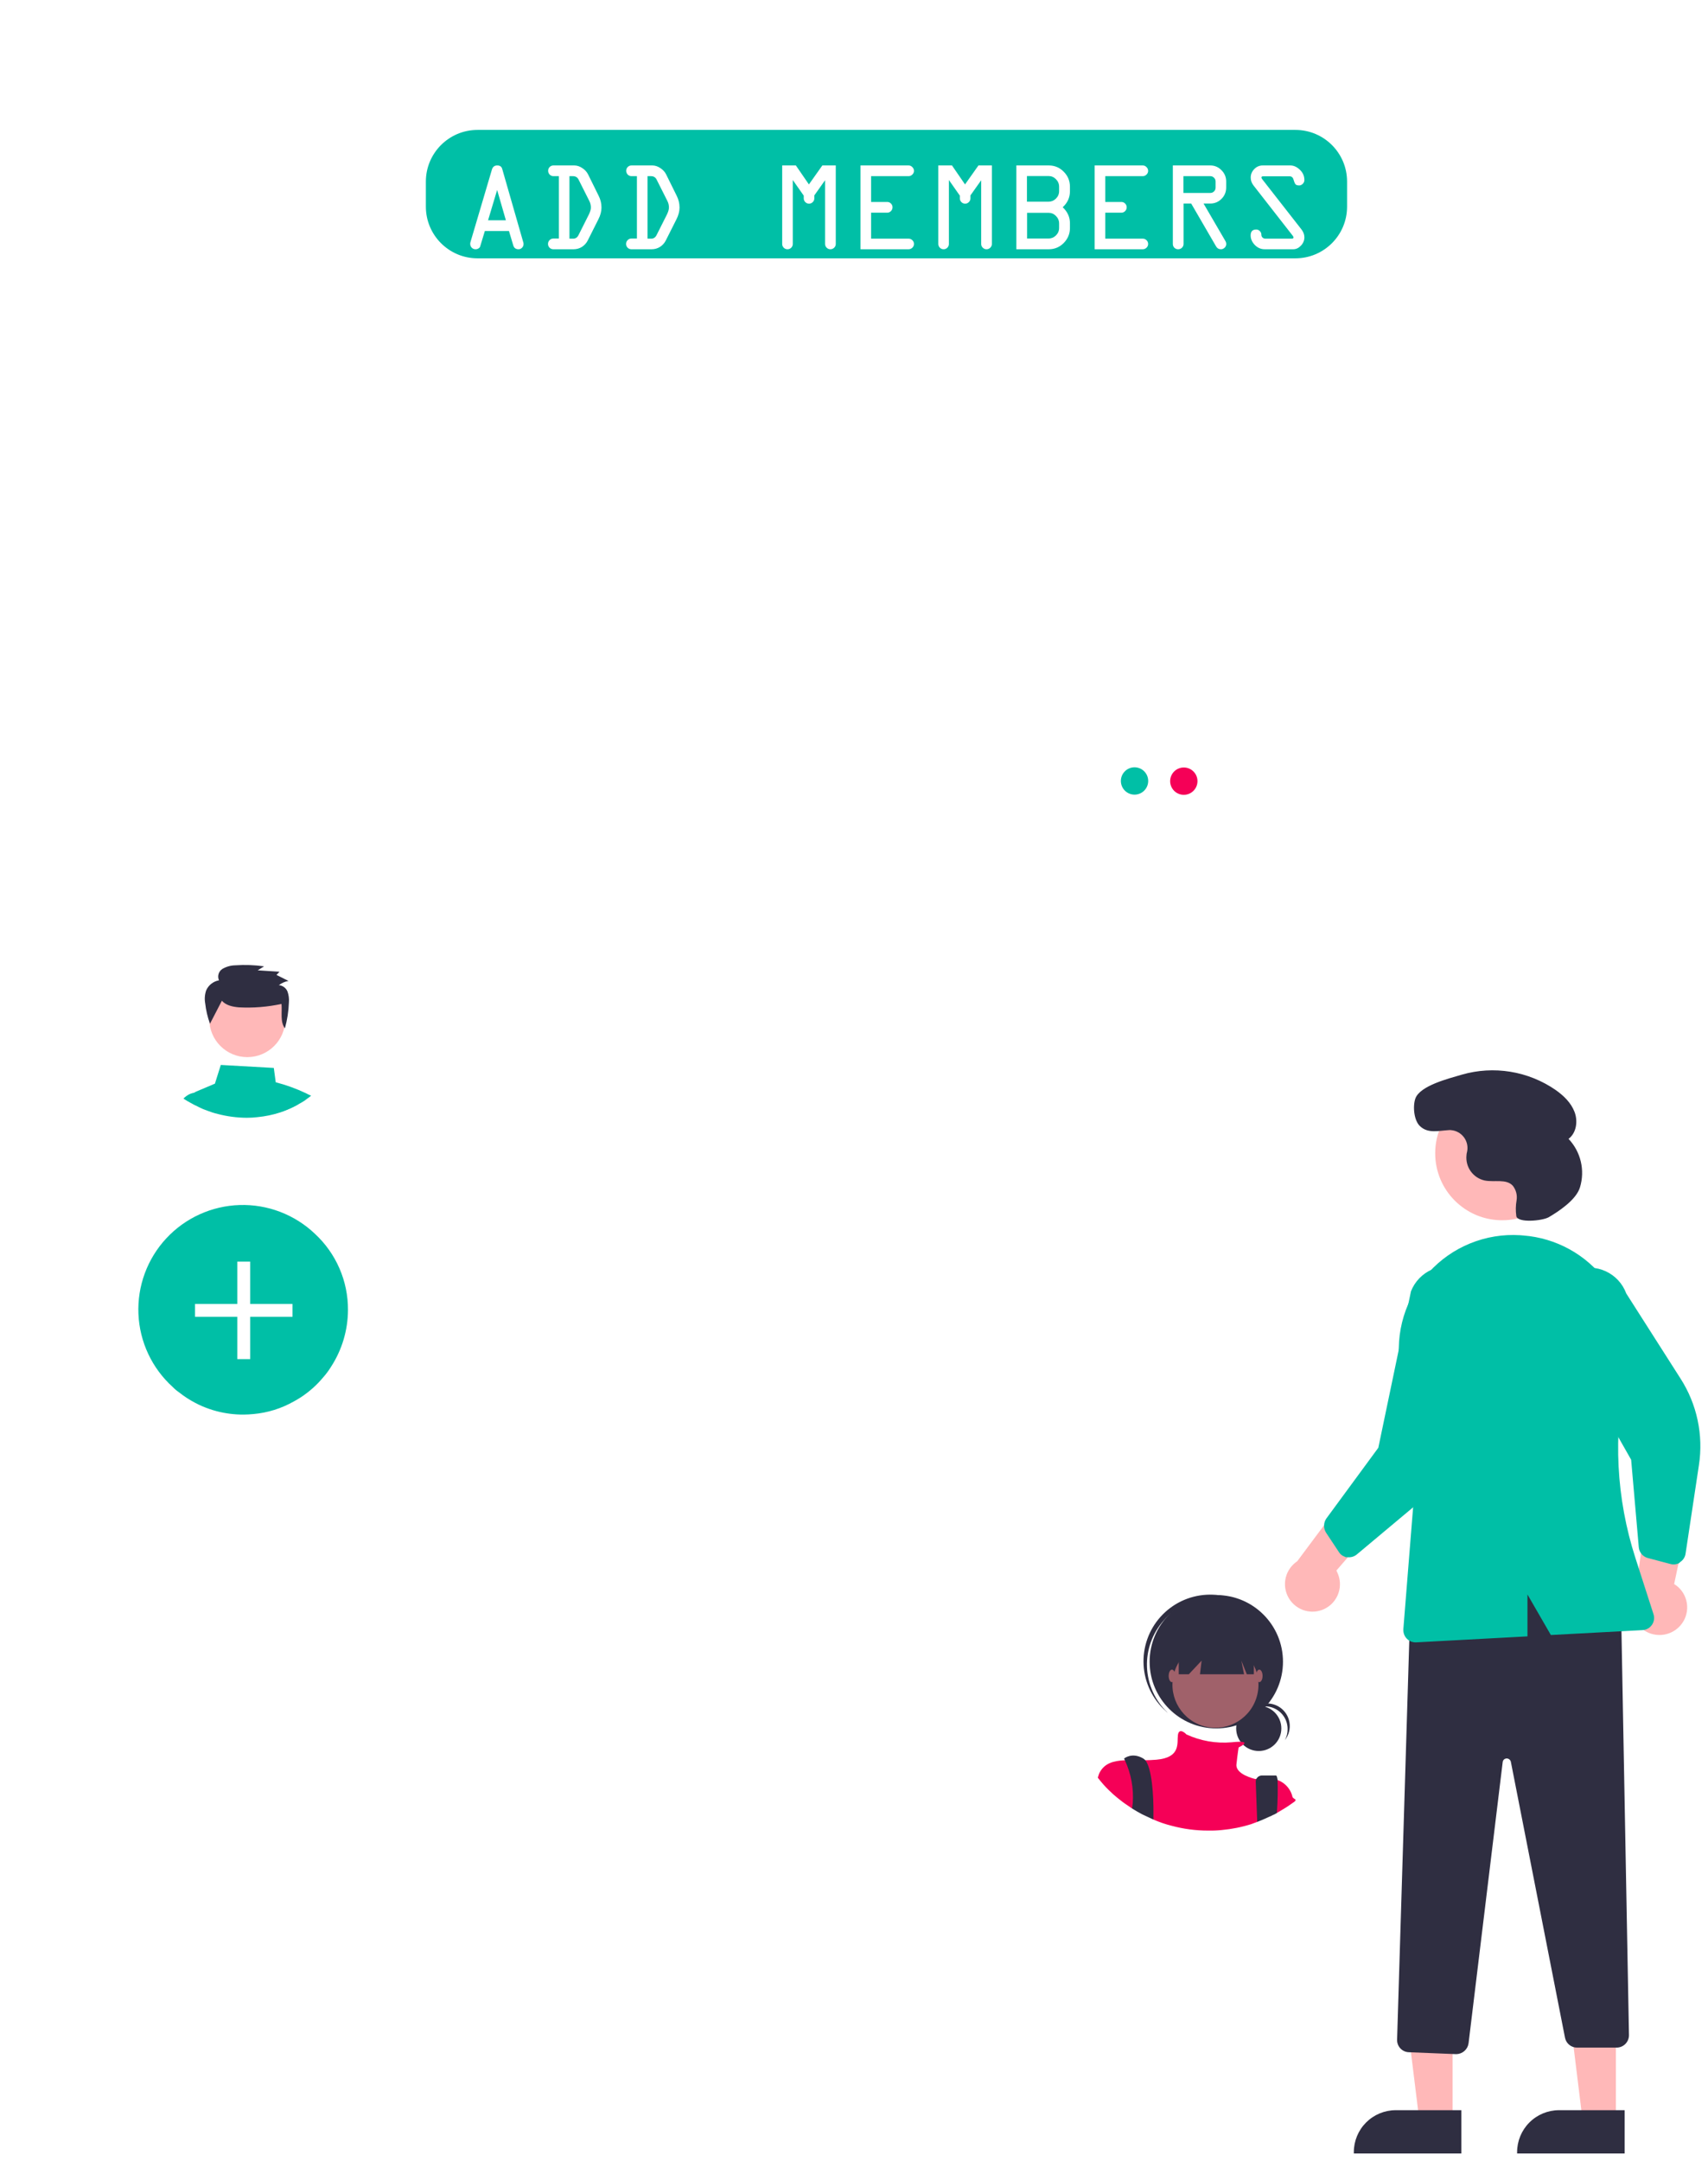 <svg width="2262" height="2861" viewBox="0 0 2262 2861" fill="none" xmlns="http://www.w3.org/2000/svg">
<g filter="url(#filter0_f)">
<path d="M1715.6 172H632.404C594.626 172 564 202.626 564 240.404V273.596C564 311.374 594.626 342 632.404 342H1715.6C1753.37 342 1784 311.374 1784 273.596V240.404C1784 202.626 1753.37 172 1715.6 172Z" fill="#00BFA6"/>
</g>
<g filter="url(#filter1_f)">
<path d="M623.142 320.23L651.532 224.287C652.646 220.78 654.984 219.027 658.547 219.027C661.998 219.027 664.169 220.502 665.06 223.452L693.033 320.898C693.255 321.622 693.367 322.318 693.367 322.986C693.367 324.934 692.699 326.604 691.363 327.996C690.027 329.332 688.496 330 686.77 330C683.096 330 680.758 328.302 679.756 324.906L674.078 305.868H642.097L635.918 326.242C635.751 327.133 635.055 327.996 633.83 328.831C632.606 329.61 631.27 330 629.822 330C627.762 330 626.065 329.304 624.729 327.912C623.393 326.521 622.725 324.823 622.725 322.819C622.725 321.984 622.864 321.121 623.142 320.23ZM658.38 251.509L646.355 291.673H669.986L658.38 251.509ZM732.946 219.027H760.669C764.287 219.082 767.794 220.251 771.19 222.534C774.641 224.816 777.174 227.572 778.788 230.8L792.65 258.857C795.266 263.923 796.574 269.211 796.574 274.722C796.574 279.844 795.183 285.104 792.399 290.504L778.454 318.226C776.673 321.789 774.112 324.656 770.772 326.827C767.432 328.942 763.703 330 759.583 330H732.779C730.831 330 729.161 329.304 727.769 327.912C726.433 326.521 725.765 324.879 725.765 322.986C725.765 321.038 726.433 319.367 727.769 317.976C729.161 316.528 730.831 315.805 732.779 315.805H740.127V233.222H732.946C730.998 233.222 729.328 232.526 727.936 231.134C726.6 229.687 725.932 227.989 725.932 226.041C725.932 224.148 726.6 222.506 727.936 221.114C729.328 219.723 730.998 219.027 732.946 219.027ZM754.156 233.222V315.972H759.082C762.2 315.972 764.538 314.441 766.096 311.379L779.957 283.824C781.683 280.205 782.546 277.172 782.546 274.722C782.546 271.66 781.85 268.766 780.458 266.038L766.096 237.481C764.593 234.642 762.144 233.222 758.748 233.222H754.156ZM836.321 219.027H864.043C867.662 219.082 871.169 220.251 874.564 222.534C878.016 224.816 880.549 227.572 882.163 230.8L896.024 258.857C898.641 263.923 899.949 269.211 899.949 274.722C899.949 279.844 898.557 285.104 895.774 290.504L881.829 318.226C880.048 321.789 877.487 324.656 874.147 326.827C870.807 328.942 867.077 330 862.958 330H836.154C834.205 330 832.535 329.304 831.144 327.912C829.808 326.521 829.14 324.879 829.14 322.986C829.14 321.038 829.808 319.367 831.144 317.976C832.535 316.528 834.205 315.805 836.154 315.805H843.502V233.222H836.321C834.372 233.222 832.702 232.526 831.311 231.134C829.975 229.687 829.307 227.989 829.307 226.041C829.307 224.148 829.975 222.506 831.311 221.114C832.702 219.723 834.372 219.027 836.321 219.027ZM857.53 233.222V315.972H862.457C865.574 315.972 867.912 314.441 869.471 311.379L883.332 283.824C885.058 280.205 885.921 277.172 885.921 274.722C885.921 271.66 885.225 268.766 883.833 266.038L869.471 237.481C867.968 234.642 865.518 233.222 862.123 233.222H857.53ZM1064.45 262.614V259.024L1049.92 238.316V322.986C1049.92 324.934 1049.22 326.604 1047.83 327.996C1046.49 329.332 1044.85 330 1042.9 330C1040.95 330 1039.28 329.304 1037.89 327.912C1036.56 326.521 1035.89 324.879 1035.89 322.986V219.027H1054.01L1071.29 244.161L1089.08 219.027H1106.86V322.986C1106.86 324.934 1106.14 326.604 1104.69 327.996C1103.3 329.332 1101.63 330 1099.68 330C1097.79 330 1096.15 329.304 1094.76 327.912C1093.37 326.521 1092.67 324.879 1092.67 322.986V238.65L1078.47 258.69V262.614C1078.47 264.507 1077.78 266.149 1076.39 267.541C1075 268.933 1073.35 269.629 1071.46 269.629C1069.51 269.629 1067.84 268.933 1066.45 267.541C1065.11 266.149 1064.45 264.507 1064.45 262.614ZM1203.23 233.222H1153.63V267.374H1175C1176.89 267.374 1178.54 268.07 1179.93 269.462C1181.32 270.853 1182.02 272.495 1182.02 274.388C1182.02 276.392 1181.32 278.09 1179.93 279.482C1178.59 280.873 1176.95 281.569 1175 281.569H1153.63V315.972H1203.39C1205.29 315.972 1206.93 316.668 1208.32 318.059C1209.71 319.395 1210.41 321.038 1210.41 322.986C1210.41 324.934 1209.68 326.604 1208.24 327.996C1206.84 329.332 1205.17 330 1203.23 330H1139.6V219.027H1203.23C1205.17 219.027 1206.84 219.75 1208.24 221.198C1209.68 222.59 1210.41 224.26 1210.41 226.208C1210.41 228.101 1209.68 229.743 1208.24 231.134C1206.84 232.526 1205.17 233.222 1203.23 233.222ZM1271.2 262.614V259.024L1256.67 238.316V322.986C1256.67 324.934 1255.97 326.604 1254.58 327.996C1253.24 329.332 1251.6 330 1249.65 330C1247.7 330 1246.03 329.304 1244.64 327.912C1243.31 326.521 1242.64 324.879 1242.64 322.986V219.027H1260.76L1278.04 244.161L1295.83 219.027H1313.61V322.986C1313.61 324.934 1312.89 326.604 1311.44 327.996C1310.05 329.332 1308.38 330 1306.43 330C1304.54 330 1302.9 329.304 1301.51 327.912C1300.11 326.521 1299.42 324.879 1299.42 322.986V238.65L1285.22 258.69V262.614C1285.22 264.507 1284.53 266.149 1283.14 267.541C1281.74 268.933 1280.1 269.629 1278.21 269.629C1276.26 269.629 1274.59 268.933 1273.2 267.541C1271.86 266.149 1271.2 264.507 1271.2 262.614ZM1416.99 295.597V301.777C1416.99 309.514 1414.23 316.167 1408.72 321.733C1403.27 327.244 1396.67 330 1388.93 330H1346.01V219.027H1388.93C1396.67 219.027 1403.27 221.782 1408.72 227.293C1414.23 232.804 1416.99 239.457 1416.99 247.25V253.179C1416.99 261.473 1413.79 268.543 1407.39 274.388C1413.79 280.345 1416.99 287.414 1416.99 295.597ZM1402.63 253.012V247.25C1402.63 243.353 1401.23 240.013 1398.45 237.23C1395.72 234.447 1392.44 233.055 1388.6 233.055H1360.04V267.04H1388.6C1392.38 267.04 1395.67 265.676 1398.45 262.948C1401.23 260.165 1402.63 256.853 1402.63 253.012ZM1402.63 301.777V295.931C1402.63 292.035 1401.23 288.695 1398.45 285.911C1395.72 283.128 1392.44 281.736 1388.6 281.736H1360.21V315.805H1388.6C1392.38 315.805 1395.67 314.441 1398.45 311.713C1401.23 308.93 1402.63 305.618 1402.63 301.777ZM1513.35 233.222H1463.75V267.374H1485.13C1487.02 267.374 1488.66 268.07 1490.05 269.462C1491.44 270.853 1492.14 272.495 1492.14 274.388C1492.14 276.392 1491.44 278.09 1490.05 279.482C1488.72 280.873 1487.07 281.569 1485.13 281.569H1463.75V315.972H1513.52C1515.41 315.972 1517.05 316.668 1518.44 318.059C1519.83 319.395 1520.53 321.038 1520.53 322.986C1520.53 324.934 1519.81 326.604 1518.36 327.996C1516.97 329.332 1515.3 330 1513.35 330H1449.72V219.027H1513.35C1515.3 219.027 1516.97 219.75 1518.36 221.198C1519.81 222.59 1520.53 224.26 1520.53 226.208C1520.53 228.101 1519.81 229.743 1518.36 231.134C1516.97 232.526 1515.3 233.222 1513.35 233.222ZM1553.26 322.986V219.027H1602.86C1608.6 219.027 1613.52 221.114 1617.64 225.289C1621.82 229.464 1623.9 234.447 1623.9 240.236V248.252C1623.9 254.097 1621.85 259.107 1617.73 263.282C1613.61 267.402 1608.65 269.462 1602.86 269.462H1593.93L1622.65 318.727C1623.54 320.175 1623.99 321.622 1623.99 323.069C1623.99 324.962 1623.26 326.604 1621.82 327.996C1620.37 329.332 1618.73 330 1616.89 330C1614.11 330 1611.99 328.747 1610.54 326.242L1577.56 269.462H1567.46V322.986C1567.46 324.934 1566.73 326.604 1565.29 327.996C1563.9 329.332 1562.23 330 1560.28 330C1558.33 330 1556.66 329.332 1555.27 327.996C1553.93 326.604 1553.26 324.934 1553.26 322.986ZM1567.29 255.433H1602.86C1604.81 255.433 1606.45 254.765 1607.79 253.429C1609.18 252.038 1609.88 250.368 1609.88 248.419V240.236C1609.88 238.288 1609.18 236.646 1607.79 235.31C1606.45 233.918 1604.81 233.222 1602.86 233.222H1567.29V255.433ZM1672.34 219.027H1708.83C1713.28 219.027 1717.48 220.919 1721.43 224.705C1725.44 228.435 1727.45 232.971 1727.45 238.316C1727.45 240.32 1726.72 242.017 1725.28 243.409C1723.88 244.801 1722.33 245.497 1720.6 245.497C1718.21 245.497 1716.56 244.968 1715.67 243.91C1714.78 242.797 1713.92 240.765 1713.08 237.815C1712.3 234.864 1710.52 233.389 1707.74 233.389H1673.09C1671.42 233.389 1670.58 233.918 1670.58 234.976C1670.58 235.644 1670.94 236.423 1671.67 237.314L1723.69 303.864C1726.19 307.093 1727.45 310.544 1727.45 314.218C1727.45 318.393 1725.92 322.067 1722.85 325.24C1719.85 328.413 1716.48 330 1712.75 330H1674.92C1669.91 330 1665.54 328.107 1661.81 324.322C1658.14 320.481 1656.3 316.278 1656.3 311.713C1656.3 306.48 1658.75 303.864 1663.65 303.864C1665.54 303.864 1667.16 304.56 1668.49 305.952C1669.83 307.288 1670.5 308.874 1670.5 310.711C1670.5 312.214 1671 313.467 1672 314.469C1673.06 315.471 1674.37 315.972 1675.93 315.972H1710.83C1712.33 315.972 1713.08 315.387 1713.08 314.218C1713.08 313.662 1712.72 312.938 1712 312.047L1660.06 245.497C1657.61 242.324 1656.39 238.872 1656.39 235.143C1656.39 230.8 1657.95 227.043 1661.06 223.87C1664.18 220.641 1667.94 219.027 1672.34 219.027Z" fill="white"/>
</g>
<g filter="url(#filter2_f)">
<path d="M1667.05 2318.18C1683.57 2318.18 1696.96 2304.79 1696.96 2288.27C1696.96 2271.75 1683.57 2258.36 1667.05 2258.36C1650.52 2258.36 1637.13 2271.75 1637.13 2288.27C1637.13 2304.79 1650.52 2318.18 1667.05 2318.18Z" fill="#2F2E41"/>
<path d="M1675.34 2259.08C1679.29 2259.08 1683.21 2259.87 1686.87 2261.39C1690.52 2262.92 1693.83 2265.15 1696.62 2267.97C1699.4 2270.79 1701.6 2274.12 1703.08 2277.79C1704.56 2281.46 1705.3 2285.39 1705.25 2289.35C1705.3 2294.38 1704.06 2299.34 1701.65 2303.76C1704.22 2300.51 1706.08 2296.77 1707.13 2292.76C1708.18 2288.76 1708.39 2284.58 1707.74 2280.49C1707.09 2276.4 1705.61 2272.48 1703.37 2269C1701.14 2265.51 1698.2 2262.53 1694.76 2260.23C1691.31 2257.93 1687.42 2256.37 1683.35 2255.65C1679.27 2254.93 1675.08 2255.06 1671.06 2256.04C1667.03 2257.01 1663.25 2258.81 1659.96 2261.32C1656.66 2263.83 1653.92 2266.99 1651.91 2270.61C1654.65 2267.01 1658.19 2264.09 1662.26 2262.08C1666.33 2260.08 1670.8 2259.06 1675.34 2259.08V2259.08Z" fill="#2F2E41"/>
<path d="M1610.82 2288.27C1659.59 2288.27 1699.12 2248.75 1699.12 2199.99C1699.12 2151.24 1659.59 2111.72 1610.82 2111.72C1562.05 2111.72 1522.52 2151.24 1522.52 2199.99C1522.52 2248.75 1562.05 2288.27 1610.82 2288.27Z" fill="#2F2E41"/>
<path d="M1541.26 2145.23C1556.5 2128.11 1577.78 2117.57 1600.64 2115.82C1623.5 2114.07 1646.14 2121.26 1663.8 2135.86L1661.64 2133.7C1653 2125.96 1642.92 2120 1631.98 2116.16C1621.04 2112.32 1609.45 2110.67 1597.87 2111.3C1586.29 2111.94 1574.95 2114.85 1564.49 2119.86C1554.04 2124.88 1544.67 2131.91 1536.93 2140.54C1521.3 2157.98 1513.25 2180.91 1514.53 2204.29C1515.81 2227.67 1526.34 2249.59 1543.78 2265.21V2265.21L1544.14 2265.57C1544.77 2266.27 1545.5 2266.88 1546.3 2267.37C1529.76 2251.65 1519.98 2230.12 1519.04 2207.32C1518.1 2184.52 1526.07 2162.26 1541.26 2145.23Z" fill="#2F2E41"/>
<path d="M1665.12 2243.57C1672.34 2212.97 1653.38 2182.31 1622.77 2175.09C1592.16 2167.87 1561.49 2186.82 1554.27 2217.42C1547.04 2248.02 1566 2278.68 1596.61 2285.9C1627.22 2293.12 1657.89 2274.17 1665.12 2243.57Z" fill="#A0616A"/>
<path d="M1711.74 2379.07V2398.16L1700.93 2404.65L1696.6 2406.81L1695.88 2407.17C1694.08 2408.25 1692.28 2408.97 1690.47 2410.05C1682.28 2413.94 1673.86 2417.31 1665.24 2420.14V2420.14C1651.67 2424.49 1637.64 2427.27 1623.43 2428.43C1617.09 2429.16 1610.72 2429.52 1604.33 2429.51C1586.8 2429.59 1569.34 2427.28 1552.43 2422.66C1543.8 2420.49 1535.36 2417.59 1527.2 2414.02H1526.84C1526.12 2413.66 1525.04 2413.3 1524.32 2412.94C1520.35 2411.13 1516.39 2409.33 1512.42 2407.17L1510.62 2406.45C1506.3 2404.29 1502.33 2401.77 1498.37 2399.6H1498.01C1491.84 2395.81 1485.93 2391.6 1480.35 2386.99C1477.46 2384.83 1474.58 2382.31 1471.7 2379.79C1470.26 2378.71 1468.81 2377.27 1467.37 2376.18C1462.06 2371.29 1457 2366.12 1452.23 2360.69C1452.86 2356.89 1453.82 2353.15 1455.12 2349.52V2349.52C1455.48 2348.8 1455.48 2348.44 1455.84 2347.72C1456.2 2347 1456.2 2346.64 1456.56 2346.28C1463.05 2334.39 1474.58 2331.15 1489.36 2330.43C1497.65 2330.07 1506.66 2330.43 1516.03 2330.43C1521.07 2330.43 1526.12 2330.07 1531.53 2329.7C1564.33 2326.82 1558.56 2307.37 1560 2296.92C1561.44 2286.47 1570.81 2295.48 1571.17 2296.2C1589.86 2304.84 1610.49 2308.44 1631 2306.65C1634.61 2306.28 1638.21 2305.92 1641.46 2305.92C1650.83 2305.92 1648.66 2308.45 1645.42 2310.61C1643.98 2311.69 1642.18 2312.41 1640.37 2313.49C1640.37 2313.49 1638.93 2322.5 1637.49 2335.83C1636.05 2349.16 1660.92 2354.93 1662.72 2355.29C1671.74 2353 1681.22 2353.25 1690.11 2356.01C1695.45 2357.57 1700.27 2360.53 1704.08 2364.59C1707.88 2368.64 1710.52 2373.64 1711.74 2379.07Z" fill="#F50057"/>
<path d="M1527.56 2402.05V2413.94H1527.2C1526.48 2413.58 1525.4 2413.22 1524.68 2412.86C1520.71 2411.06 1516.75 2409.26 1512.79 2407.1L1510.98 2406.38C1506.66 2404.22 1502.69 2401.69 1498.73 2399.53C1498.73 2398.45 1499.09 2397.01 1499.09 2395.57C1499.45 2392.69 1499.81 2390.16 1500.17 2387.28C1501.59 2367.73 1497.99 2348.13 1489.72 2330.35L1488.64 2328.19C1488.64 2328.19 1499.09 2319.18 1514.23 2328.19C1515.14 2328.82 1515.99 2329.55 1516.75 2330.35C1525.4 2340.8 1527.92 2376.54 1527.56 2402.05Z" fill="#2F2E41"/>
<path d="M1691.19 2397.44C1691.19 2401.41 1690.83 2405.73 1690.47 2410.05C1682.28 2413.94 1673.86 2417.31 1665.24 2420.14V2420.14L1664.88 2410.05V2408.61L1663.08 2359.25C1663.01 2358.16 1663.17 2357.06 1663.53 2356.03C1663.9 2355 1664.47 2354.05 1665.21 2353.24C1665.95 2352.43 1666.84 2351.78 1667.84 2351.33C1668.84 2350.88 1669.92 2350.63 1671.01 2350.6H1689.75C1690.83 2350.6 1691.19 2352.4 1691.92 2355.65C1692.4 2369.58 1692.16 2383.53 1691.19 2397.44Z" fill="#2F2E41"/>
<path d="M1561.08 2159.64V2216.57H1574.42L1591.36 2198.55L1589.19 2216.57H1647.58L1643.98 2198.55L1651.19 2216.57H1660.56V2159.64H1561.08Z" fill="#2F2E41"/>
<path d="M1552.07 2227.02C1554.46 2227.02 1556.4 2223.31 1556.4 2218.73C1556.4 2214.15 1554.46 2210.44 1552.07 2210.44C1549.68 2210.44 1547.75 2214.15 1547.75 2218.73C1547.75 2223.31 1549.68 2227.02 1552.07 2227.02Z" fill="#A0616A"/>
<path d="M1667.77 2227.02C1670.16 2227.02 1672.09 2223.31 1672.09 2218.73C1672.09 2214.15 1670.16 2210.44 1667.77 2210.44C1665.38 2210.44 1663.44 2214.15 1663.44 2218.73C1663.44 2223.31 1665.38 2227.02 1667.77 2227.02Z" fill="#A0616A"/>
<path d="M1723.99 2389.52C1721.02 2391.88 1717.88 2394.05 1714.62 2396C1713.54 2396.72 1712.82 2397.08 1711.74 2397.8L1700.93 2404.29L1696.6 2406.45V2366.82C1696.6 2366.82 1702.37 2371.5 1711.38 2379.07C1712.41 2380.22 1713.63 2381.19 1714.98 2381.95C1718.23 2384.47 1721.11 2386.99 1723.99 2389.52Z" fill="#F50057"/>
<path d="M1410.2 2301.93L1410.2 2301.93C1417.73 2323.27 1428.74 2343.22 1442.8 2360.95L1442.81 2360.96L1442.82 2360.97C1443.7 2362.03 1444.59 2363.19 1445.49 2364.36L1445.5 2364.37C1446.4 2365.54 1447.31 2366.72 1448.22 2367.82L1448.25 2367.85L1448.28 2367.88L1448.62 2368.22C1453.41 2373.67 1458.48 2378.86 1463.81 2383.77L1463.85 2383.8L1463.89 2383.83C1464.57 2384.34 1465.27 2384.95 1465.99 2385.58L1466.01 2385.6C1466.71 2386.21 1467.44 2386.85 1468.18 2387.41C1471.06 2389.93 1473.59 2392.1 1476.85 2394.63L1476.86 2394.63L1476.86 2394.64L1476.88 2394.65C1482.63 2398.96 1488.42 2403.31 1494.58 2407.29L1494.83 2407.45H1495.12H1495.2C1499.11 2409.9 1503.15 2412.15 1507.3 2414.19L1507.33 2414.21L1507.37 2414.22L1509.12 2414.92C1513.09 2417.09 1517.07 2418.89 1521 2420.68L1521.01 2420.68C1521.4 2420.88 1521.88 2421.07 1522.3 2421.24L1522.33 2421.25C1522.79 2421.43 1523.2 2421.6 1523.51 2421.76L1523.72 2421.86H1523.96H1524.13C1532.39 2425.09 1540.65 2427.96 1549.27 2430.47L1549.28 2430.47L1549.29 2430.48C1566.32 2434.94 1583.84 2437.25 1601.44 2437.36H1601.45C1607.87 2437.35 1614.28 2436.99 1620.66 2436.27C1634.89 2434.82 1648.94 2432.04 1662.65 2427.95L1662.66 2427.94L1662.67 2427.94C1671.32 2425.09 1679.78 2421.71 1688.01 2417.81C1689.91 2416.98 1691.74 2416 1693.49 2414.89L1694.16 2414.55L1694.16 2414.55L1698.49 2412.39L1698.49 2412.39C1702.29 2410.47 1705.94 2408.28 1709.42 2405.83C1709.93 2405.49 1710.36 2405.23 1710.81 2404.97L1710.82 2404.96C1711.27 2404.69 1711.73 2404.41 1712.29 2404.04L1712.31 2404.03C1715.52 2401.89 1718.75 2399.73 1721.64 2397.57C1722.02 2397.38 1722.3 2397.19 1722.55 2397.02L1722.57 2397.01C1722.84 2396.83 1723.06 2396.68 1723.36 2396.53L1723.45 2396.49L1723.52 2396.43C1757.19 2370.46 1781.85 2334.57 1794.01 2293.83C1806.16 2253.09 1805.2 2209.56 1791.26 2169.4L1790.31 2169.73L1791.26 2169.4C1782.55 2144.39 1769 2121.33 1751.39 2101.55C1733.77 2081.78 1712.43 2065.66 1688.58 2054.13C1664.73 2042.59 1638.85 2035.87 1612.4 2034.34C1585.95 2032.81 1559.46 2036.5 1534.44 2045.2C1509.42 2053.9 1486.36 2067.44 1466.58 2085.05C1446.79 2102.67 1430.67 2124 1419.13 2147.84C1407.6 2171.68 1400.87 2197.56 1399.34 2224C1397.81 2250.43 1401.5 2276.92 1410.2 2301.93ZM1704.34 2393.37L1704.34 2393.37C1703.82 2393.71 1703.39 2393.97 1702.93 2394.24L1702.93 2394.24C1702.48 2394.51 1702.02 2394.79 1701.47 2395.16C1700.04 2396.05 1698.52 2396.94 1696.99 2397.84L1696.99 2397.85C1695.52 2398.71 1694.05 2399.57 1692.65 2400.44C1692.31 2400.52 1692.04 2400.7 1691.86 2400.83C1691.66 2400.97 1691.48 2401.15 1691.33 2401.3C1690.07 2401.9 1688.84 2402.57 1687.65 2403.3C1687.5 2403.31 1687.32 2403.35 1687.14 2403.44C1687.01 2403.5 1686.91 2403.58 1686.83 2403.65H1686.6L1686.37 2403.78C1684.69 2404.74 1682.93 2405.56 1681.12 2406.23L1681.07 2406.25L1681.03 2406.27C1674.26 2409.5 1667.31 2412.37 1660.23 2414.87C1659.67 2415.06 1659.2 2415.25 1658.75 2415.43L1658.75 2415.43C1658.3 2415.61 1657.87 2415.78 1657.37 2415.95C1644.54 2419.98 1631.33 2422.62 1617.94 2423.83L1617.93 2423.83C1611.98 2424.43 1606 2424.67 1600.03 2424.55L1600.02 2424.55H1600.01C1583.54 2424.57 1567.15 2422.4 1551.25 2418.09L1551.24 2418.09L1551.23 2418.09C1543.02 2416.05 1535 2413.3 1527.27 2409.87C1526.87 2409.67 1526.38 2409.48 1525.95 2409.3C1525.49 2409.12 1525.08 2408.96 1524.77 2408.8L1524.04 2408.44L1523.32 2408.08L1523.3 2408.07L1523.28 2408.06C1521.67 2407.34 1519.97 2406.54 1518.26 2405.73L1518.26 2405.72C1516.55 2404.92 1514.84 2404.11 1513.21 2403.38L1511.81 2402.68C1507.84 2400.52 1503.91 2398.38 1499.99 2395.88L1499.96 2395.86L1499.93 2395.84C1498.46 2395.04 1497.06 2394.11 1495.75 2393.06L1495.72 2393.03L1495.68 2393.01C1491.35 2390.12 1487.06 2387.26 1483.14 2384.06L1483.13 2384.04L1483.11 2384.03C1480.26 2381.89 1477.76 2379.75 1475.23 2377.59L1475.22 2377.57L1475.2 2377.56C1473.84 2376.48 1472.54 2375.31 1471.34 2374.05L1471.31 2374.02L1471.29 2374C1466.16 2369.35 1461.37 2364.33 1456.98 2358.98C1456.97 2358.98 1456.97 2358.98 1456.97 2358.97L1452.65 2353.58L1452.62 2353.54L1452.58 2353.5L1451.54 2352.46C1428.37 2323.19 1414.4 2287.71 1411.39 2250.51C1408.38 2213.29 1416.48 2176.01 1434.66 2143.39C1452.85 2110.77 1480.3 2084.27 1513.55 2067.25C1546.79 2050.22 1584.35 2043.44 1621.45 2047.75C1658.56 2052.06 1693.55 2067.27 1722.01 2091.46C1750.46 2115.66 1771.11 2147.74 1781.32 2183.66C1791.54 2219.58 1790.87 2257.72 1779.4 2293.26C1767.93 2328.8 1746.17 2360.15 1716.88 2383.33L1716.51 2383.63V2384.11C1716.51 2384.32 1716.39 2384.64 1716.06 2385.05C1715.73 2385.45 1715.27 2385.84 1714.79 2386.16L1714.64 2386.26L1714.63 2386.28L1711.15 2388.71L1707.57 2391.22L1707.55 2391.23L1704.34 2393.37Z" fill="white" stroke="white" stroke-width="2"/>
</g>
<g filter="url(#filter3_f)">
<path d="M1750.78 2131.47C1759.79 2128.15 1767.13 2121.39 1771.18 2112.68C1775.23 2103.98 1775.67 2094.02 1772.4 2084.99C1771.68 2082.82 1770.6 2081.02 1769.88 2079.22L1854.22 1981.94L1787.9 1973.29L1717.98 2066.97C1710.55 2071.92 1705.2 2079.42 1702.94 2088.05C1700.68 2096.68 1701.66 2105.84 1705.71 2113.79C1709.75 2121.74 1716.57 2127.93 1724.88 2131.19C1733.19 2134.45 1742.4 2134.55 1750.78 2131.47V2131.47Z" fill="#FFB8B8"/>
</g>
<g filter="url(#filter4_f)">
<path d="M2225.45 2152C2231.78 2144.77 2234.98 2135.34 2234.37 2125.75C2233.77 2116.17 2229.39 2107.21 2222.21 2100.84C2220.68 2099.44 2218.99 2098.23 2217.16 2097.24L2243.84 1971.13L2181.48 1995.63L2165.62 2111.65C2163.41 2115.88 2162.06 2120.51 2161.64 2125.27C2161.22 2130.02 2161.74 2134.82 2163.18 2139.37C2164.62 2143.92 2166.95 2148.15 2170.03 2151.8C2173.11 2155.45 2176.88 2158.46 2181.12 2160.65C2188.42 2164.33 2196.74 2165.48 2204.77 2163.92C2212.8 2162.35 2220.07 2158.16 2225.45 2152Z" fill="#FFB8B8"/>
</g>
<g filter="url(#filter5_f)">
<path d="M1923.78 2808.12H1879.81L1858.9 2638.06H1923.78V2808.12Z" fill="#FFB8B8"/>
</g>
<g filter="url(#filter6_f)">
<path d="M1935.31 2851H1792.95V2849.2C1792.96 2834.49 1798.81 2820.38 1809.21 2809.97C1819.62 2799.57 1833.73 2793.72 1848.45 2793.71H1935.31V2851Z" fill="#2F2E41"/>
</g>
<g filter="url(#filter7_f)">
<path d="M2140.03 2808.12H2096.06L2075.16 2638.06H2140.03V2808.12Z" fill="#FFB8B8"/>
</g>
<g filter="url(#filter8_f)">
<path d="M2151.57 2851H2009.2V2849.2C2009.21 2834.49 2015.06 2820.38 2025.47 2809.97C2035.87 2799.57 2049.99 2793.72 2064.71 2793.71H2151.57V2851Z" fill="#2F2E41"/>
</g>
<g filter="url(#filter9_f)">
<path d="M1928.47 2719.49L1865.75 2716.97C1861.5 2716.82 1857.48 2714.99 1854.58 2711.88C1851.67 2708.77 1850.12 2704.64 1850.25 2700.39L1867.91 2122.46L1869 2122.1C1978.56 2082.46 2069.39 2085.35 2146.16 2131.11L2146.88 2131.47L2157.33 2694.27C2157.38 2698.55 2155.75 2702.69 2152.79 2705.79C2149.82 2708.89 2145.76 2710.7 2141.48 2710.84H2088.49C2084.76 2710.84 2081.14 2709.55 2078.25 2707.18C2075.36 2704.82 2073.38 2701.53 2072.63 2697.87L2000.91 2332.45C2000.58 2331.04 1999.73 2329.8 1998.52 2329C1997.32 2328.2 1995.85 2327.88 1994.42 2328.12C1993.3 2328.34 1992.27 2328.91 1991.49 2329.75C1990.71 2330.6 1990.22 2331.67 1990.1 2332.81L1944.9 2705.08C1944.37 2709.02 1942.44 2712.64 1939.46 2715.29C1936.49 2717.93 1932.66 2719.42 1928.68 2719.49H1928.47Z" fill="#2F2E41"/>
</g>
<g filter="url(#filter10_f)">
<path d="M1989.38 1615.51C2038.34 1615.51 2078.04 1575.82 2078.04 1526.87C2078.04 1477.92 2038.34 1438.24 1989.38 1438.24C1940.41 1438.24 1900.71 1477.92 1900.71 1526.87C1900.71 1575.82 1940.41 1615.51 1989.38 1615.51Z" fill="#FFB8B8"/>
</g>
<g filter="url(#filter11_f)">
<path d="M1780.69 2060.85C1777.52 2059.77 1774.84 2057.6 1773.12 2054.72L1756.18 2029.14C1754.39 2026.33 1753.46 2023.05 1753.53 2019.72C1753.59 2016.38 1754.64 2013.14 1756.54 2010.4L1825.38 1916.72L1868.64 1709.55C1871.14 1703.16 1874.89 1697.33 1879.65 1692.39C1884.41 1687.44 1890.1 1683.49 1896.39 1680.75C1902.69 1678 1909.46 1676.52 1916.32 1676.4C1923.18 1676.27 1930 1677.49 1936.39 1680C1942.78 1682.51 1948.62 1686.25 1953.56 1691.01C1958.5 1695.77 1962.46 1701.46 1965.21 1707.75C1967.95 1714.04 1969.43 1720.81 1969.56 1727.67C1969.68 1734.53 1968.46 1741.35 1965.95 1747.74V1747.74L1945.41 1879.61C1939.27 1919.6 1918.77 1955.97 1887.74 1981.94L1796.91 2057.96C1795.17 2059.4 1793.15 2060.47 1790.98 2061.09C1788.81 2061.71 1786.53 2061.87 1784.3 2061.57C1783.68 2061.7 1783.04 2061.7 1782.42 2061.58C1781.8 2061.45 1781.21 2061.2 1780.69 2060.85V2060.85Z" fill="#00BFA6"/>
</g>
<g filter="url(#filter12_f)">
<path d="M2221.85 2070.21C2218.74 2071.41 2215.31 2071.54 2212.12 2070.57L2182.2 2062.65C2178.97 2061.77 2176.09 2059.92 2173.96 2057.34C2171.83 2054.75 2170.55 2051.57 2170.31 2048.24L2160.22 1932.58L2055.69 1748.46C2050.93 1735.47 2051.51 1721.11 2057.33 1708.55C2063.14 1695.99 2073.71 1686.25 2086.7 1681.48C2099.7 1676.7 2114.06 1677.28 2126.63 1683.08C2139.19 1688.89 2148.94 1699.44 2153.73 1712.43V1712.43L2225.45 1824.85C2247.39 1858.88 2256.11 1899.76 2249.96 1939.78L2232.3 2056.88C2231.98 2059.16 2231.17 2061.33 2229.92 2063.26C2228.68 2065.19 2227.03 2066.82 2225.09 2068.05C2224.3 2069.13 2223.15 2069.89 2221.85 2070.21V2070.21Z" fill="#00BFA6"/>
</g>
<g filter="url(#filter13_f)">
<path d="M1892.42 1684.33C1907.58 1667.62 1926.3 1654.55 1947.21 1646.06C1968.11 1637.58 1990.65 1633.91 2013.16 1635.32C2014.61 1635.32 2016.05 1635.68 2017.49 1635.68C2038.85 1637.32 2059.61 1643.51 2078.38 1653.82C2097.16 1664.14 2113.51 1678.35 2126.34 1695.49C2139.31 1712.88 2148.42 1732.83 2153.08 1754.02C2157.75 1775.2 2157.84 1797.14 2153.37 1818.36C2136.07 1899.61 2140.42 1983.97 2165.98 2063.01L2189.77 2136.87C2190.46 2138.9 2190.73 2141.05 2190.57 2143.19C2190.41 2145.33 2189.83 2147.42 2188.86 2149.33C2187.88 2151.24 2186.54 2152.94 2184.9 2154.33C2183.26 2155.72 2181.37 2156.76 2179.32 2157.41C2178.03 2157.79 2176.7 2158.03 2175.35 2158.13L2053.89 2164.61L2022.9 2110.93V2166.42L1875.48 2174.34H1874.76C1872.63 2174.35 1870.52 2173.94 1868.54 2173.13C1866.57 2172.32 1864.78 2171.12 1863.27 2169.62C1861.76 2168.11 1860.57 2166.32 1859.76 2164.35C1858.95 2162.37 1858.53 2160.26 1858.54 2158.13V2156.69L1875.12 1949.87L1854.22 1809.35C1850.81 1786.98 1852.48 1764.13 1859.09 1742.49C1865.71 1720.85 1877.1 1700.98 1892.42 1684.33V1684.33Z" fill="#00BFA6"/>
</g>
<g filter="url(#filter14_f)">
<path d="M2051.01 1611.54C2042.72 1616.23 2010.28 1619.47 2008.12 1610.1V1609.74C2007.16 1602.92 2007.28 1595.99 2008.48 1589.2C2009.05 1585.79 2008.89 1582.29 2008.02 1578.94C2007.15 1575.59 2005.59 1572.46 2003.43 1569.75C1994.78 1560.38 1979.28 1565.42 1966.31 1562.9C1958.86 1561.28 1952.27 1556.96 1947.81 1550.78C1943.35 1544.59 1941.34 1536.97 1942.16 1529.39C1942.22 1527.93 1942.47 1526.48 1942.88 1525.07C1943.58 1521.99 1943.65 1518.81 1943.1 1515.7C1942.55 1512.59 1941.39 1509.63 1939.68 1506.97C1937.96 1504.32 1935.74 1502.04 1933.13 1500.26C1930.53 1498.48 1927.59 1497.24 1924.5 1496.6C1922.37 1496.13 1920.18 1496 1918.01 1496.24C1905.4 1496.97 1891.34 1500.93 1880.89 1491.2C1872.6 1483.99 1870.8 1464.9 1874.4 1454.45C1880.53 1437.15 1919.09 1427.79 1936.03 1422.74C1956.91 1416.73 1978.85 1415.42 2000.29 1418.91C2021.73 1422.4 2042.13 1430.6 2060.02 1442.92C2070.83 1450.49 2080.56 1459.85 2085.25 1472.1C2089.93 1484.35 2087.77 1499.85 2077.32 1507.77C2085.28 1516.18 2090.88 1526.54 2093.54 1537.8C2096.2 1549.07 2095.82 1560.83 2092.46 1571.91C2087.41 1588.84 2063.26 1604.34 2051.01 1611.54Z" fill="#2F2E41"/>
</g>
<g filter="url(#filter15_f)">
<path d="M15 1071.66H1680.03" stroke="white" stroke-width="10" stroke-miterlimit="10"/>
<path d="M1502.53 1052.03C1512.52 1052.03 1520.62 1043.93 1520.62 1033.94C1520.62 1023.95 1512.52 1015.84 1502.53 1015.84C1492.53 1015.84 1484.43 1023.95 1484.43 1033.94C1484.43 1043.93 1492.53 1052.03 1502.53 1052.03Z" fill="#00BFA6"/>
<path d="M1567.78 1052.28C1577.78 1052.28 1585.88 1044.17 1585.88 1034.18C1585.88 1024.19 1577.78 1016.09 1567.78 1016.09C1557.79 1016.09 1549.69 1024.19 1549.69 1034.18C1549.69 1044.17 1557.79 1052.28 1567.78 1052.28Z" fill="#F50057"/>
<path d="M1436.57 1052.28C1446.56 1052.28 1454.67 1044.17 1454.67 1034.18C1454.67 1024.19 1446.56 1016.09 1436.57 1016.09C1426.57 1016.09 1418.47 1024.19 1418.47 1034.18C1418.47 1044.17 1426.57 1052.28 1436.57 1052.28Z" fill="white"/>
<path d="M274.743 1465.68L269.557 1446.05L258.176 1446.61H257.898C253.833 1447.08 249.971 1448.64 246.726 1451.13C244.477 1452.76 242.513 1454.75 240.913 1457.02C244.409 1459.45 248.059 1461.66 251.842 1463.63H252.12C253.199 1464.11 254.278 1464.84 255.392 1465.33C257.271 1466.31 259.464 1467.25 261.343 1468.22L262.701 1468.67C265.694 1470.13 268.652 1471.32 271.645 1472.5C272.202 1472.71 273.003 1472.95 273.525 1473.2L277.841 1474.55L274.743 1465.68Z" fill="#00BFA6"/>
<path d="M327.506 1399.56C355.301 1399.56 377.833 1377.04 377.833 1349.25C377.833 1321.46 355.301 1298.93 327.506 1298.93C299.711 1298.93 277.179 1321.46 277.179 1349.25C277.179 1377.04 299.711 1399.56 327.506 1399.56Z" fill="#FFB8B8"/>
<path d="M293.85 1324.89C299.175 1330.98 307.772 1332.86 316.125 1333.62C335.128 1334.66 354.184 1333.15 372.786 1329.13C373.865 1340.27 370.698 1352.45 377.31 1361.46C380.399 1350.31 382.174 1338.85 382.601 1327.29C383.037 1322.35 382.408 1317.38 380.756 1312.71C379.81 1310.39 378.245 1308.37 376.232 1306.88C374.219 1305.39 371.835 1304.48 369.34 1304.25C373.069 1301.38 377.442 1299.47 382.079 1298.68L366.173 1290.71L370.141 1286.5L341.288 1284.63L349.745 1279.34C337.065 1277.57 324.234 1277.12 311.461 1278.01C305.496 1278.12 299.659 1279.77 294.511 1282.78C292.073 1284.34 290.277 1286.72 289.453 1289.5C288.628 1292.27 288.83 1295.25 290.022 1297.88C286.33 1298.53 282.854 1300.08 279.899 1302.38C276.943 1304.69 274.599 1307.68 273.072 1311.11C271.158 1316.64 270.703 1322.57 271.75 1328.33C272.786 1337.55 274.912 1346.62 278.084 1355.33L293.85 1324.89Z" fill="#2F2E41"/>
<path d="M50.5 991H1644.88C1649.5 990.986 1654.07 991.886 1658.34 993.647C1662.61 995.409 1666.5 997.997 1669.76 1001.26C1673.03 1004.53 1675.62 1008.41 1677.38 1012.68C1679.14 1016.95 1680.04 1021.53 1680.03 1026.15V1937.85C1680.04 1942.47 1679.14 1947.05 1677.38 1951.32C1675.62 1955.59 1673.03 1959.47 1669.76 1962.74C1666.5 1966 1662.61 1968.59 1658.34 1970.35C1654.07 1972.11 1649.5 1973.01 1644.88 1973H50.5C45.88 1973.01 41.303 1972.11 37.032 1970.35C32.761 1968.59 28.88 1966 25.613 1962.74C22.346 1959.47 19.758 1955.59 17.996 1951.32C16.234 1947.05 15.334 1942.47 15.348 1937.85V1026.15C15.334 1021.53 16.234 1016.95 17.996 1012.68C19.758 1008.41 22.346 1004.53 25.613 1001.26C28.88 997.997 32.761 995.409 37.032 993.647C41.303 991.886 45.88 990.986 50.5 991V991Z" stroke="white" stroke-width="10" stroke-miterlimit="10"/>
<path d="M1609.72 1564.82H85.652C81.42 1564.86 77.374 1566.56 74.382 1569.56C71.389 1572.55 69.688 1576.59 69.642 1580.83V1892.62C69.688 1896.85 71.389 1900.89 74.382 1903.88C77.374 1906.88 81.42 1908.58 85.652 1908.62H1609.72C1613.96 1908.58 1618 1906.88 1620.99 1903.88C1623.99 1900.89 1625.69 1896.85 1625.73 1892.62V1580.83C1625.74 1578.72 1625.33 1576.64 1624.52 1574.69C1623.72 1572.75 1622.54 1570.98 1621.05 1569.5C1619.57 1568.01 1617.8 1566.83 1615.86 1566.03C1613.91 1565.22 1611.83 1564.81 1609.72 1564.82V1564.82ZM461.188 1734.98C461.303 1761.84 453.428 1788.12 438.566 1810.49C435.483 1815.22 432.112 1819.75 428.472 1824.06C419.891 1834.21 409.934 1843.12 398.889 1850.51C395.757 1852.6 392.624 1854.34 389.492 1856.08C372.941 1865.22 354.706 1870.9 335.894 1872.78C331.717 1873.13 327.193 1873.48 323.016 1873.48C310.92 1873.54 298.869 1872.02 287.168 1868.95C280.602 1867.33 274.195 1865.11 268.026 1862.34C264.893 1860.95 261.761 1859.56 258.628 1857.82C251.261 1853.95 244.27 1849.41 237.746 1844.25C234.614 1841.81 231.829 1839.37 229.045 1836.94C215.47 1824.64 204.47 1809.78 196.684 1793.2C188.898 1776.62 184.48 1758.67 183.686 1740.37C182.893 1722.07 185.739 1703.8 192.06 1686.61C198.381 1669.42 208.052 1653.66 220.511 1640.24C232.97 1626.81 247.971 1616 264.642 1608.41C281.314 1600.82 299.326 1596.62 317.634 1596.05C335.942 1595.48 354.182 1598.54 371.296 1605.07C388.41 1611.59 404.059 1621.45 417.335 1634.07C431.234 1646.94 442.308 1662.55 449.857 1679.92C457.406 1697.29 461.264 1716.04 461.188 1734.98V1734.98ZM1193.12 1816.76C1193.07 1820.99 1191.37 1825.03 1188.38 1828.02C1185.39 1831.02 1181.34 1832.72 1177.11 1832.76H610.846C606.614 1832.72 602.568 1831.02 599.575 1828.02C596.582 1825.03 594.881 1820.99 594.836 1816.76C594.881 1812.52 596.582 1808.48 599.575 1805.49C602.568 1802.5 606.614 1800.79 610.846 1800.75H1177.11C1179.21 1800.74 1181.3 1801.16 1183.24 1801.96C1185.18 1802.76 1186.95 1803.94 1188.44 1805.43C1189.93 1806.91 1191.11 1808.68 1191.91 1810.63C1192.71 1812.57 1193.12 1814.65 1193.12 1816.76V1816.76ZM594.836 1736.72C594.881 1732.49 596.582 1728.44 599.575 1725.45C602.568 1722.46 606.614 1720.76 610.846 1720.71H879.185C883.431 1720.71 887.504 1722.4 890.506 1725.4C893.508 1728.4 895.195 1732.48 895.195 1736.72C895.195 1740.97 893.508 1745.04 890.506 1748.04C887.504 1751.04 883.431 1752.73 879.185 1752.73H610.846C606.614 1752.68 602.568 1750.98 599.575 1747.99C596.582 1745 594.881 1740.95 594.836 1736.72V1736.72ZM1437.09 1656.69C1437.05 1660.92 1435.35 1664.96 1432.36 1667.95C1429.36 1670.95 1425.32 1672.65 1421.08 1672.69H610.846C606.614 1672.65 602.568 1670.95 599.575 1667.95C596.582 1664.96 594.881 1660.92 594.836 1656.69C594.881 1652.45 596.582 1648.41 599.575 1645.42C602.568 1642.42 606.614 1640.72 610.846 1640.68H1421.08C1423.19 1640.67 1425.27 1641.08 1427.22 1641.89C1429.16 1642.69 1430.93 1643.87 1432.42 1645.36C1433.9 1646.84 1435.08 1648.61 1435.89 1650.55C1436.69 1652.5 1437.1 1654.58 1437.09 1656.69V1656.69Z" fill="white"/>
<path d="M416.987 1633.37C403.711 1620.75 388.062 1610.9 370.948 1604.37C353.833 1597.84 335.594 1594.78 317.286 1595.35C298.978 1595.93 280.966 1600.13 264.294 1607.71C247.622 1615.3 232.622 1626.12 220.163 1639.54C207.703 1652.97 198.033 1668.73 191.712 1685.92C185.391 1703.11 182.544 1721.38 183.338 1739.67C184.132 1757.97 188.55 1775.93 196.336 1792.5C204.122 1809.08 215.122 1823.95 228.697 1836.24C231.347 1838.96 234.261 1841.41 237.398 1843.55C243.922 1848.71 250.913 1853.26 258.28 1857.12C261.413 1858.86 264.545 1860.25 267.677 1861.65C273.888 1864.31 280.286 1866.52 286.82 1868.26C298.516 1871.34 310.571 1872.86 322.668 1872.78C327.192 1872.78 331.369 1872.43 335.545 1872.09C354.401 1870.42 372.679 1864.72 389.144 1855.38C392.276 1853.64 395.408 1851.9 398.541 1849.81C409.658 1842.51 419.628 1833.6 428.124 1823.37C431.873 1819.14 435.25 1814.6 438.217 1809.8C452.878 1787.33 460.734 1761.11 460.84 1734.29C460.937 1715.34 457.089 1696.59 449.538 1679.21C441.988 1661.84 430.903 1646.23 416.987 1633.37V1633.37ZM387.403 1743.33H331.369V1799.36H314.315V1743.33H258.28V1726.28H314.315V1670.26H331.369V1726.28H387.403V1743.33Z" fill="#00BFA6"/>
<path d="M405.119 1447.31C392.282 1441.24 378.905 1436.4 365.164 1432.83L362.623 1413.86L292.423 1409.9L284.627 1434.67L259.951 1445.11C259.043 1445.51 258.18 1446 257.375 1446.57V1446.57C255.994 1447.54 254.841 1448.8 253.999 1450.26C253.157 1451.72 252.646 1453.35 252.503 1455.03C252.265 1456.72 252.432 1458.43 252.99 1460.04L254.591 1465.26C256.505 1466.24 258.663 1467.18 260.577 1468.15L261.9 1468.64C264.893 1470.06 267.886 1471.25 270.845 1472.43C271.401 1472.67 272.202 1472.88 272.759 1473.13C274.081 1473.58 275.717 1474.03 277.04 1474.52C281.776 1476.14 286.627 1477.39 291.553 1478.28C304.132 1480.93 316.994 1481.99 329.838 1481.44C334.502 1481.2 339.15 1480.7 343.759 1479.95C354.139 1478.42 364.325 1475.78 374.143 1472.08V1472.08C380.354 1469.69 386.41 1466.91 392.276 1463.77C393.628 1463.1 394.92 1462.32 396.139 1461.43L396.661 1461.16L399.759 1459.42C402.403 1457.94 404.897 1456.22 407.207 1454.27C407.973 1453.71 408.495 1453.43 409.26 1452.84C410.243 1452.15 411.174 1451.4 412.045 1450.58C409.672 1449.63 407.359 1448.54 405.119 1447.31Z" fill="#00BFA6"/>
<path d="M1609.72 1160.81H85.652C83.549 1160.81 81.465 1161.22 79.52 1162.02C77.576 1162.83 75.809 1164.01 74.321 1165.49C72.834 1166.98 71.655 1168.75 70.852 1170.69C70.049 1172.63 69.638 1174.72 69.642 1176.82V1488.61C69.688 1492.84 71.389 1496.89 74.382 1499.88C77.374 1502.87 81.42 1504.57 85.652 1504.62H1609.72C1613.96 1504.57 1618 1502.87 1620.99 1499.88C1623.99 1496.89 1625.69 1492.84 1625.73 1488.61V1176.82C1625.69 1172.59 1623.99 1168.54 1620.99 1165.55C1618 1162.56 1613.96 1160.86 1609.72 1160.81V1160.81ZM415.665 1449.64C415.199 1449.86 414.757 1450.13 414.342 1450.44C413.019 1451.24 411.697 1452.32 410.374 1453.08C409.449 1453.86 408.472 1454.56 407.451 1455.21C406.685 1455.76 406.128 1456.01 405.363 1456.53C402.964 1458.37 400.387 1459.97 397.671 1461.29L394.469 1462.9L393.947 1463.17C392.669 1463.96 391.344 1464.67 389.979 1465.3C383.952 1468.14 377.757 1470.62 371.429 1472.71C361.441 1475.91 351.138 1478.04 340.697 1479.04C336.076 1479.58 331.427 1479.85 326.775 1479.84C313.854 1479.78 300.992 1478.1 288.49 1474.83C283.619 1473.67 278.838 1472.16 274.186 1470.31C272.863 1469.79 271.262 1469.26 269.94 1468.71L268.095 1467.94C265.172 1466.62 262.283 1465.3 259.359 1463.7L258.037 1463.17C256.157 1462.1 254.069 1461.05 252.19 1459.97C251.146 1459.45 250.067 1458.65 249.023 1458.13H248.744C245.11 1455.98 241.622 1453.6 238.303 1450.99C237.329 1450.51 236.436 1449.88 235.658 1449.12C233.256 1447.27 231.412 1445.64 229.289 1443.83C228.174 1443.02 227.116 1442.13 226.122 1441.18C222.397 1437.46 218.708 1433.77 215.263 1429.8L214.984 1429.52C213.418 1427.92 212.061 1426.04 210.738 1424.48C200.472 1411.5 192.417 1396.93 186.897 1381.33C177.892 1355.67 176.157 1328.02 181.884 1301.43C187.611 1274.85 200.576 1250.37 219.348 1230.69C238.119 1211.01 261.967 1196.9 288.255 1189.92C314.543 1182.94 342.249 1183.37 368.312 1191.15C394.374 1198.92 417.779 1213.76 435.94 1234C454.1 1254.24 466.311 1279.11 471.221 1305.86C476.132 1332.61 473.552 1360.19 463.766 1385.56C453.98 1410.94 437.369 1433.11 415.769 1449.64H415.665ZM1177.11 1428.76H610.846C608.743 1428.76 606.661 1428.34 604.719 1427.54C602.777 1426.74 601.012 1425.56 599.525 1424.07C598.038 1422.58 596.859 1420.82 596.055 1418.88C595.25 1416.94 594.836 1414.85 594.836 1412.75C594.836 1410.65 595.25 1408.57 596.055 1406.63C596.859 1404.68 598.038 1402.92 599.525 1401.43C601.012 1399.95 602.777 1398.77 604.719 1397.96C606.661 1397.16 608.743 1396.74 610.846 1396.74H1177.11C1181.34 1396.79 1185.39 1398.49 1188.38 1401.48C1191.37 1404.48 1193.07 1408.52 1193.12 1412.75C1193.15 1414.86 1192.76 1416.96 1191.97 1418.92C1191.17 1420.87 1190 1422.65 1188.5 1424.14C1187.01 1425.64 1185.23 1426.81 1183.27 1427.61C1181.32 1428.4 1179.22 1428.79 1177.11 1428.76V1428.76ZM594.836 1332.72C594.881 1328.48 596.582 1324.44 599.575 1321.45C602.568 1318.46 606.614 1316.75 610.846 1316.71H879.185C883.431 1316.71 887.504 1318.4 890.506 1321.4C893.508 1324.4 895.195 1328.47 895.195 1332.72C895.195 1336.96 893.508 1341.03 890.506 1344.04C887.504 1347.04 883.431 1348.72 879.185 1348.72H610.846C606.614 1348.68 602.568 1346.98 599.575 1343.98C596.582 1340.99 594.881 1336.95 594.836 1332.72ZM1421.08 1268.69H610.846C608.743 1268.69 606.661 1268.27 604.719 1267.47C602.777 1266.67 601.012 1265.49 599.525 1264C598.038 1262.51 596.859 1260.75 596.055 1258.81C595.25 1256.86 594.836 1254.78 594.836 1252.68C594.836 1250.58 595.25 1248.5 596.055 1246.56C596.859 1244.61 598.038 1242.85 599.525 1241.36C601.012 1239.88 602.777 1238.7 604.719 1237.89C606.661 1237.09 608.743 1236.67 610.846 1236.67H1421.08C1425.32 1236.72 1429.36 1238.42 1432.36 1241.41C1435.35 1244.4 1437.05 1248.45 1437.09 1252.68C1437.13 1254.79 1436.74 1256.89 1435.94 1258.85C1435.15 1260.8 1433.97 1262.58 1432.48 1264.07C1430.99 1265.57 1429.21 1266.74 1427.25 1267.54C1425.29 1268.33 1423.2 1268.72 1421.08 1268.69V1268.69Z" fill="white"/>
</g>
<defs>
<filter id="filter0_f" x="392.989" y="0.989" width="1562.02" height="512.021" filterUnits="userSpaceOnUse" color-interpolation-filters="sRGB">
<feFlood flood-opacity="0" result="BackgroundImageFix"/>
<feBlend mode="normal" in="SourceGraphic" in2="BackgroundImageFix" result="shape"/>
<feGaussianBlur stdDeviation="85.505" result="effect1_foregroundBlur"/>
</filter>
<filter id="filter1_f" x="615.884" y="212.186" width="1118.4" height="124.654" filterUnits="userSpaceOnUse" color-interpolation-filters="sRGB">
<feFlood flood-opacity="0" result="BackgroundImageFix"/>
<feBlend mode="normal" in="SourceGraphic" in2="BackgroundImageFix" result="shape"/>
<feGaussianBlur stdDeviation="3.42" result="effect1_foregroundBlur"/>
</filter>
<filter id="filter2_f" x="1388" y="2023" width="425.467" height="425.355" filterUnits="userSpaceOnUse" color-interpolation-filters="sRGB">
<feFlood flood-opacity="0" result="BackgroundImageFix"/>
<feBlend mode="normal" in="SourceGraphic" in2="BackgroundImageFix" result="shape"/>
<feGaussianBlur stdDeviation="5" result="effect1_foregroundBlur"/>
</filter>
<filter id="filter3_f" x="1691.75" y="1963.29" width="172.468" height="180.417" filterUnits="userSpaceOnUse" color-interpolation-filters="sRGB">
<feFlood flood-opacity="0" result="BackgroundImageFix"/>
<feBlend mode="normal" in="SourceGraphic" in2="BackgroundImageFix" result="shape"/>
<feGaussianBlur stdDeviation="5" result="effect1_foregroundBlur"/>
</filter>
<filter id="filter4_f" x="2151.5" y="1961.13" width="102.338" height="213.469" filterUnits="userSpaceOnUse" color-interpolation-filters="sRGB">
<feFlood flood-opacity="0" result="BackgroundImageFix"/>
<feBlend mode="normal" in="SourceGraphic" in2="BackgroundImageFix" result="shape"/>
<feGaussianBlur stdDeviation="5" result="effect1_foregroundBlur"/>
</filter>
<filter id="filter5_f" x="1848.9" y="2628.06" width="84.876" height="190.065" filterUnits="userSpaceOnUse" color-interpolation-filters="sRGB">
<feFlood flood-opacity="0" result="BackgroundImageFix"/>
<feBlend mode="normal" in="SourceGraphic" in2="BackgroundImageFix" result="shape"/>
<feGaussianBlur stdDeviation="5" result="effect1_foregroundBlur"/>
</filter>
<filter id="filter6_f" x="1782.95" y="2783.71" width="162.367" height="77.289" filterUnits="userSpaceOnUse" color-interpolation-filters="sRGB">
<feFlood flood-opacity="0" result="BackgroundImageFix"/>
<feBlend mode="normal" in="SourceGraphic" in2="BackgroundImageFix" result="shape"/>
<feGaussianBlur stdDeviation="5" result="effect1_foregroundBlur"/>
</filter>
<filter id="filter7_f" x="2065.16" y="2628.06" width="84.876" height="190.065" filterUnits="userSpaceOnUse" color-interpolation-filters="sRGB">
<feFlood flood-opacity="0" result="BackgroundImageFix"/>
<feBlend mode="normal" in="SourceGraphic" in2="BackgroundImageFix" result="shape"/>
<feGaussianBlur stdDeviation="5" result="effect1_foregroundBlur"/>
</filter>
<filter id="filter8_f" x="1999.2" y="2783.71" width="162.367" height="77.289" filterUnits="userSpaceOnUse" color-interpolation-filters="sRGB">
<feFlood flood-opacity="0" result="BackgroundImageFix"/>
<feBlend mode="normal" in="SourceGraphic" in2="BackgroundImageFix" result="shape"/>
<feGaussianBlur stdDeviation="5" result="effect1_foregroundBlur"/>
</filter>
<filter id="filter9_f" x="1840.25" y="2084.43" width="327.089" height="645.063" filterUnits="userSpaceOnUse" color-interpolation-filters="sRGB">
<feFlood flood-opacity="0" result="BackgroundImageFix"/>
<feBlend mode="normal" in="SourceGraphic" in2="BackgroundImageFix" result="shape"/>
<feGaussianBlur stdDeviation="5" result="effect1_foregroundBlur"/>
</filter>
<filter id="filter10_f" x="1890.71" y="1428.24" width="197.328" height="197.271" filterUnits="userSpaceOnUse" color-interpolation-filters="sRGB">
<feFlood flood-opacity="0" result="BackgroundImageFix"/>
<feBlend mode="normal" in="SourceGraphic" in2="BackgroundImageFix" result="shape"/>
<feGaussianBlur stdDeviation="5" result="effect1_foregroundBlur"/>
</filter>
<filter id="filter11_f" x="1743.52" y="1666.39" width="236.04" height="405.329" filterUnits="userSpaceOnUse" color-interpolation-filters="sRGB">
<feFlood flood-opacity="0" result="BackgroundImageFix"/>
<feBlend mode="normal" in="SourceGraphic" in2="BackgroundImageFix" result="shape"/>
<feGaussianBlur stdDeviation="5" result="effect1_foregroundBlur"/>
</filter>
<filter id="filter12_f" x="2042.5" y="1668.27" width="219.385" height="412.944" filterUnits="userSpaceOnUse" color-interpolation-filters="sRGB">
<feFlood flood-opacity="0" result="BackgroundImageFix"/>
<feBlend mode="normal" in="SourceGraphic" in2="BackgroundImageFix" result="shape"/>
<feGaussianBlur stdDeviation="5" result="effect1_foregroundBlur"/>
</filter>
<filter id="filter13_f" x="1842.5" y="1625.03" width="358.113" height="559.315" filterUnits="userSpaceOnUse" color-interpolation-filters="sRGB">
<feFlood flood-opacity="0" result="BackgroundImageFix"/>
<feBlend mode="normal" in="SourceGraphic" in2="BackgroundImageFix" result="shape"/>
<feGaussianBlur stdDeviation="5" result="effect1_foregroundBlur"/>
</filter>
<filter id="filter14_f" x="1862.64" y="1407" width="242.652" height="219.113" filterUnits="userSpaceOnUse" color-interpolation-filters="sRGB">
<feFlood flood-opacity="0" result="BackgroundImageFix"/>
<feBlend mode="normal" in="SourceGraphic" in2="BackgroundImageFix" result="shape"/>
<feGaussianBlur stdDeviation="5" result="effect1_foregroundBlur"/>
</filter>
<filter id="filter15_f" x="0.348" y="976" width="1694.68" height="1012" filterUnits="userSpaceOnUse" color-interpolation-filters="sRGB">
<feFlood flood-opacity="0" result="BackgroundImageFix"/>
<feBlend mode="normal" in="SourceGraphic" in2="BackgroundImageFix" result="shape"/>
<feGaussianBlur stdDeviation="5" result="effect1_foregroundBlur"/>
</filter>
</defs>
</svg>
